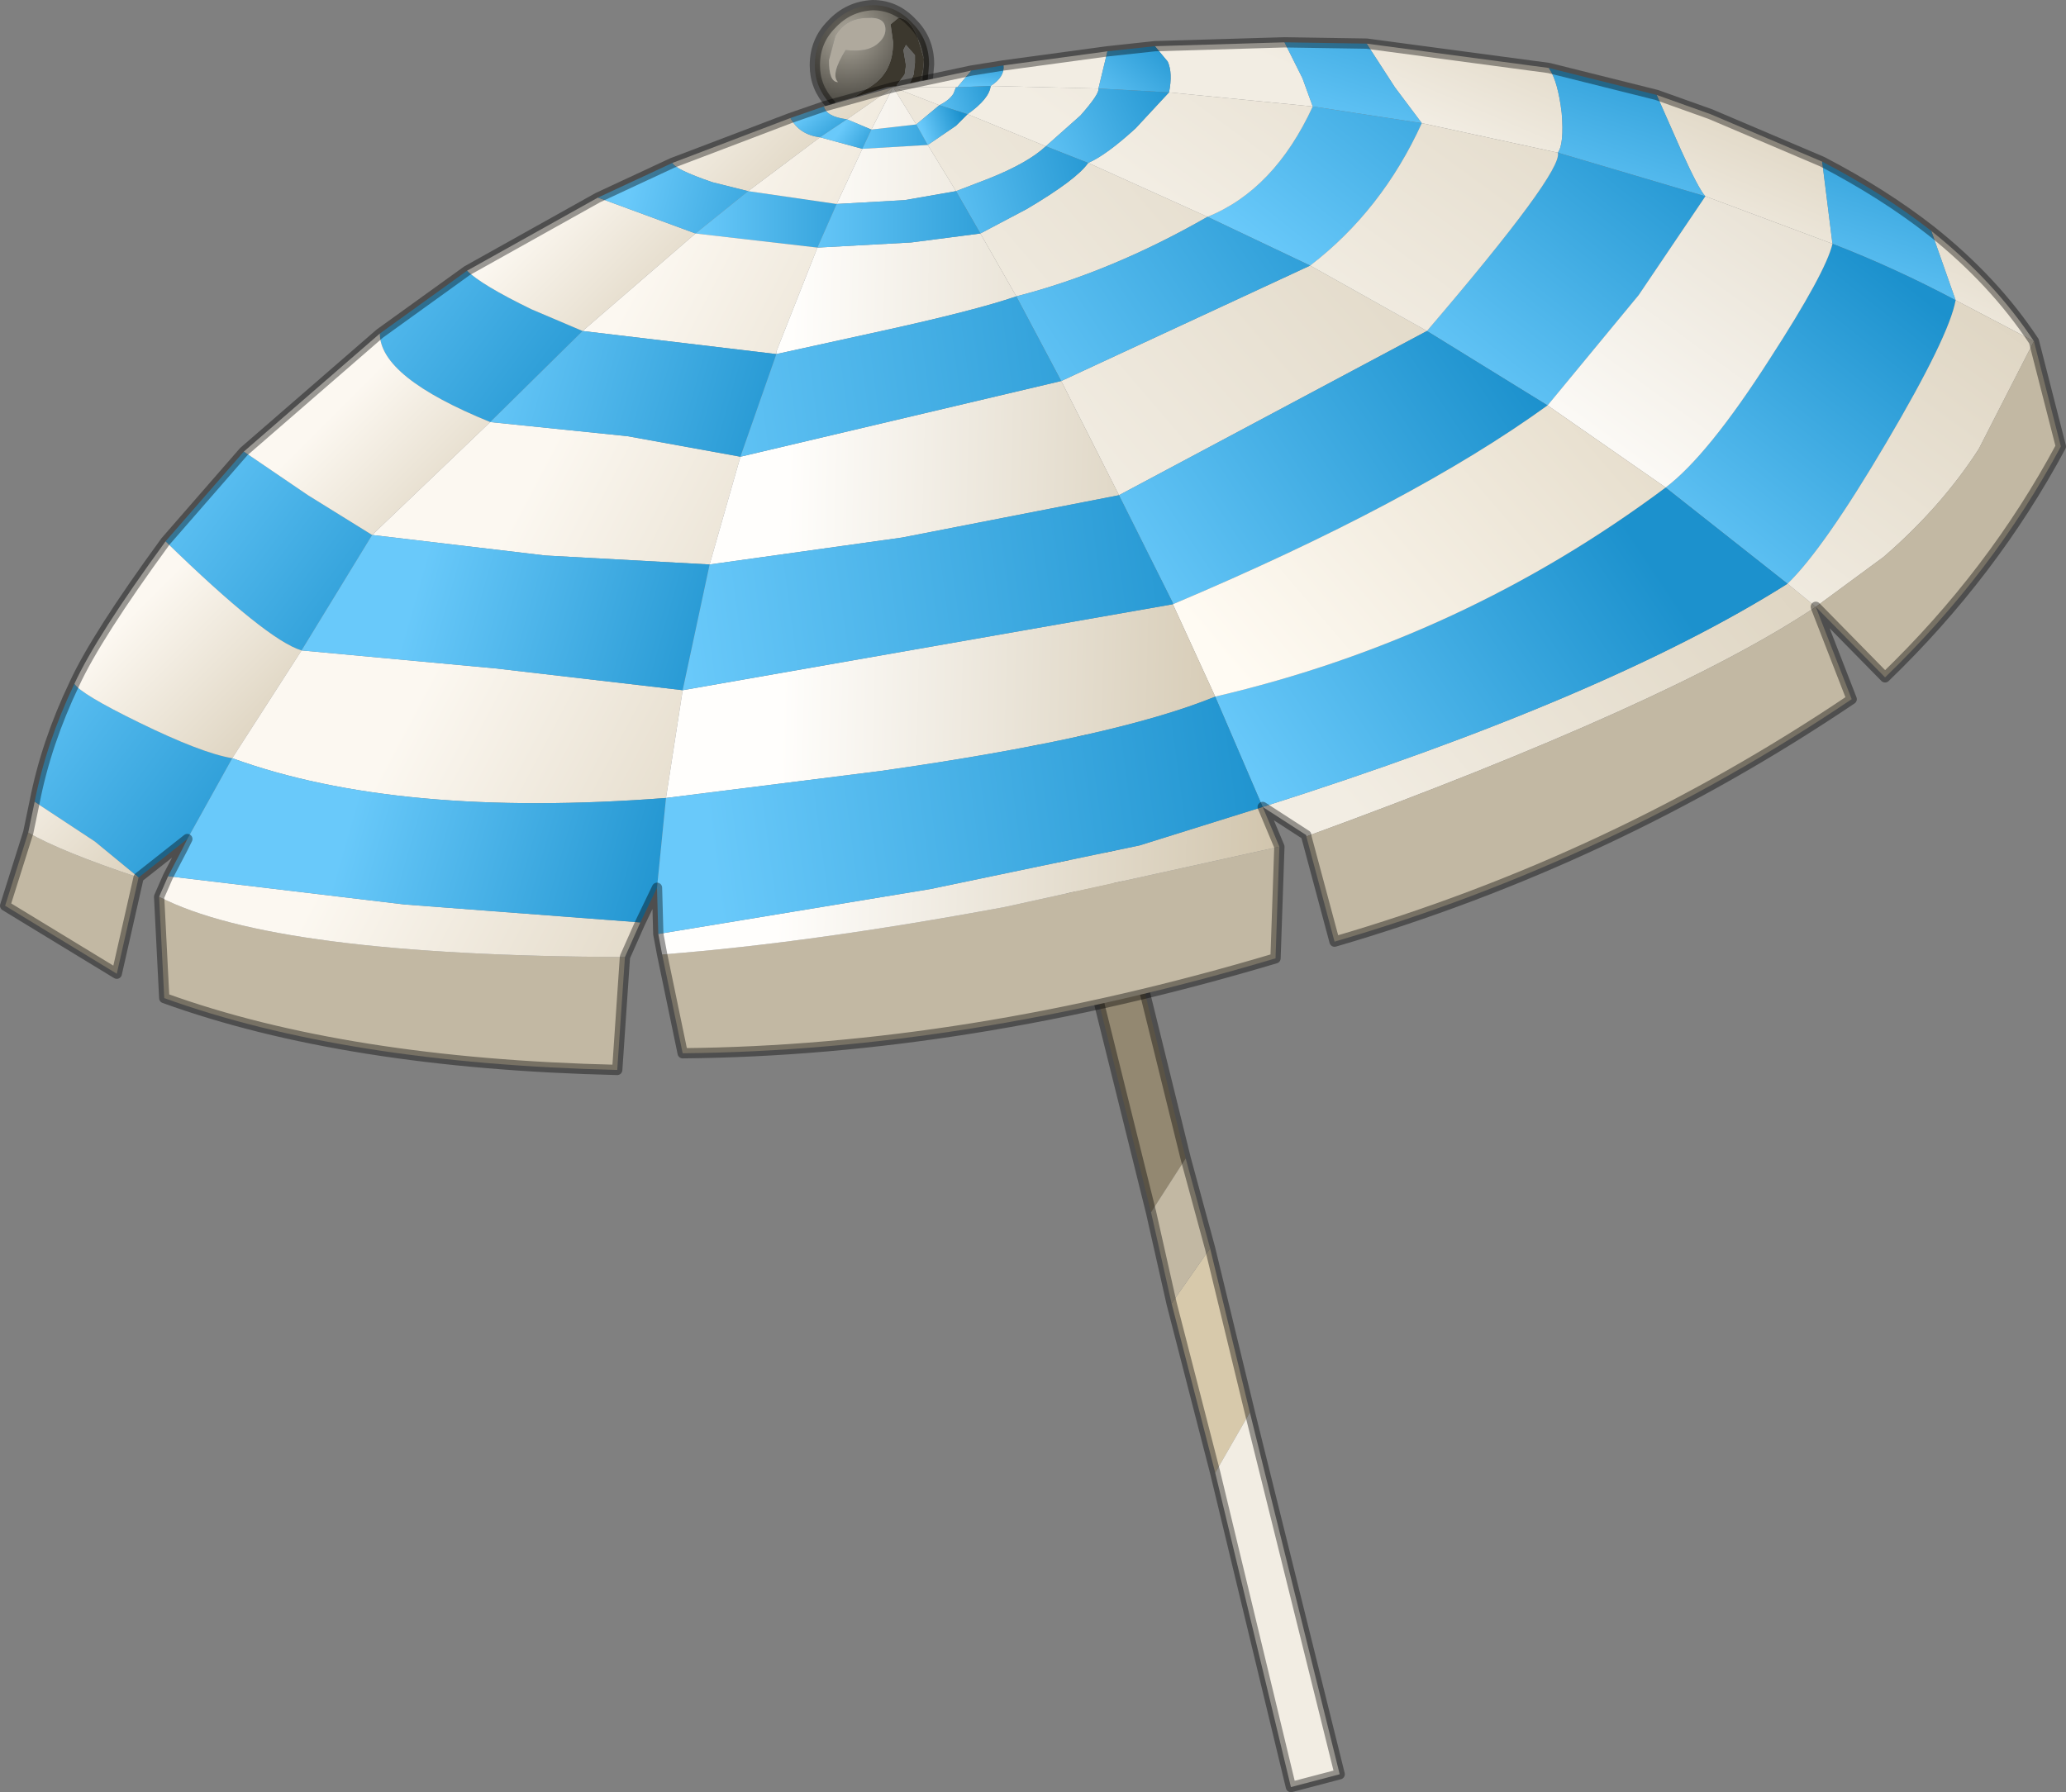 <?xml version="1.0" encoding="UTF-8" standalone="no"?>
<svg xmlns:xlink="http://www.w3.org/1999/xlink" height="69.85px" width="80.5px" xmlns="http://www.w3.org/2000/svg">
  <rect width="100%" height="100%" fill="#808080" stroke="none"/>
  <g transform="matrix(1.0, 0.0, 0.0, 1.0, 50.3, 68.4)">
    <use height="69.85" transform="matrix(1.0, 0.0, 0.0, 1.0, -50.3, -68.4)" width="80.5" xlink:href="#decoration7-shape0"/>
  </g>
  <defs>
    <g id="decoration7-shape0" transform="matrix(1.0, 0.0, 0.0, 1.0, 50.3, 68.4)">
      <path d="M-5.45 -21.15 L-10.95 -43.3 -9.15 -43.75 -4.1 -23.25 -5.45 -21.15" fill="#938871" fill-rule="evenodd" stroke="none"/>
      <path d="M-3.15 -19.75 L-1.6 -13.35 -2.95 -11.0 -4.65 -17.6 -3.15 -19.75" fill="#d7c9ab" fill-rule="evenodd" stroke="none"/>
      <path d="M-4.1 -23.25 L-3.15 -19.75 -4.65 -17.6 -5.45 -21.15 -4.1 -23.25" fill="#c2b8a3" fill-rule="evenodd" stroke="none"/>
      <path d="M-1.6 -13.35 L1.9 0.75 0.0 1.25 -2.95 -11.0 -1.6 -13.35" fill="#f2ede3" fill-rule="evenodd" stroke="none"/>
      <path d="M-5.45 -21.15 L-10.95 -43.3 -9.15 -43.75 -4.1 -23.25 -3.15 -19.75 -1.6 -13.35 1.9 0.75 0.0 1.25 -2.95 -11.0 -4.65 -17.6 -5.45 -21.15 Z" fill="none" stroke="#000000" stroke-linecap="round" stroke-linejoin="round" stroke-opacity="0.388" stroke-width="0.4"/>
      <path d="M-17.05 -64.6 L-16.35 -65.05 Q-15.5 -65.6 -15.5 -66.75 L-15.6 -67.45 -15.3 -67.7 Q-14.85 -67.7 -14.55 -66.95 L-14.3 -66.1 Q-14.3 -65.65 -14.45 -65.25 L-14.85 -65.15 -14.7 -65.5 -14.65 -65.95 -14.65 -66.25 -15.0 -66.65 -15.1 -66.45 -15.0 -65.85 -15.05 -65.5 -15.35 -65.1 -15.35 -65.05 -15.75 -65.0 -17.05 -64.6" fill="#3c382e" fill-rule="evenodd" stroke="none"/>
      <path d="M-15.35 -65.05 L-15.35 -65.1 -15.05 -65.5 -15.0 -65.85 -15.1 -66.45 -15.0 -66.65 -14.65 -66.25 -14.65 -65.95 -14.7 -65.5 -14.85 -65.15 -15.35 -65.05" fill="#666562" fill-rule="evenodd" stroke="none"/>
      <path d="M-15.8 -67.25 Q-15.8 -67.75 -16.5 -67.7 -17.35 -67.7 -17.75 -67.0 L-18.0 -66.05 Q-18.0 -65.2 -17.65 -65.2 -17.95 -65.5 -17.35 -66.45 -16.5 -66.35 -16.1 -66.7 -15.8 -66.95 -15.8 -67.25 M-14.45 -65.25 Q-14.3 -65.65 -14.3 -66.1 L-14.55 -66.95 Q-14.85 -67.7 -15.3 -67.7 L-15.6 -67.45 -15.5 -66.75 Q-15.5 -65.6 -16.35 -65.05 L-17.05 -64.6 -17.95 -64.35 Q-18.55 -65.0 -18.55 -65.85 -18.55 -66.8 -17.9 -67.45 -17.25 -68.15 -16.3 -68.2 -15.4 -68.2 -14.75 -67.5 -14.1 -66.85 -14.1 -65.9 L-14.15 -65.3 -14.45 -65.25" fill="url(#decoration7-gradient0)" fill-rule="evenodd" stroke="none"/>
      <path d="M-15.8 -67.25 Q-15.8 -66.95 -16.1 -66.7 -16.5 -66.35 -17.35 -66.45 -17.95 -65.5 -17.65 -65.2 -18.0 -65.2 -18.0 -66.05 L-17.75 -67.0 Q-17.35 -67.7 -16.5 -67.7 -15.8 -67.75 -15.8 -67.25" fill="#afa99d" fill-rule="evenodd" stroke="none"/>
      <path d="M-14.15 -65.3 L-14.1 -65.9 Q-14.1 -66.85 -14.75 -67.5 -15.4 -68.2 -16.3 -68.2 -17.25 -68.15 -17.9 -67.45 -18.55 -66.8 -18.55 -65.85 -18.55 -65.0 -17.95 -64.35" fill="none" stroke="#000000" stroke-linecap="round" stroke-linejoin="round" stroke-opacity="0.388" stroke-width="0.4"/>
      <path d="M10.05 -65.75 Q10.4 -65.25 10.55 -64.0 10.65 -62.8 10.4 -62.45 L5.1 -63.6 4.05 -65.0 2.95 -66.7 10.05 -65.75 M16.15 -60.75 Q15.9 -61.0 15.2 -62.55 L14.25 -64.7 16.35 -63.95 20.7 -62.1 21.1 -58.9 16.15 -60.75 M-0.25 -66.75 L0.45 -65.35 0.85 -64.25 -4.75 -64.8 Q-4.6 -65.55 -4.8 -66.0 L-5.3 -66.6 -0.25 -66.75 M25.9 -56.7 L24.95 -59.4 Q27.4 -57.45 28.95 -55.1 L25.9 -56.7 M-15.5 -65.0 L-12.45 -65.65 -13.0 -65.0 -13.05 -65.0 -15.5 -65.0 M-11.2 -65.85 L-7.15 -66.4 -7.5 -64.95 -11.7 -65.05 Q-11.15 -65.4 -11.2 -65.85" fill="url(#decoration7-gradient1)" fill-rule="evenodd" stroke="none"/>
      <path d="M10.4 -62.45 Q10.65 -62.8 10.55 -64.0 10.4 -65.25 10.05 -65.75 L14.25 -64.7 15.2 -62.55 Q15.9 -61.0 16.15 -60.75 L10.4 -62.45 M2.95 -66.7 L4.05 -65.0 5.1 -63.6 0.85 -64.25 0.45 -65.35 -0.25 -66.75 2.95 -66.7 M21.1 -58.9 L20.7 -62.1 Q23.1 -60.85 24.95 -59.4 L25.9 -56.7 Q23.55 -57.95 21.1 -58.9" fill="url(#decoration7-gradient2)" fill-rule="evenodd" stroke="none"/>
      <path d="M10.4 -62.45 L16.15 -60.75 13.55 -56.9 10.0 -52.6 5.3 -55.5 Q10.6 -61.7 10.4 -62.45 M0.85 -64.25 L5.1 -63.6 Q3.55 -60.2 0.75 -58.05 L-3.25 -59.95 Q-0.65 -61.0 0.85 -64.25 M14.6 -49.4 Q16.25 -50.65 18.65 -54.4 20.85 -57.8 21.1 -58.9 23.55 -57.95 25.9 -56.7 25.65 -55.3 23.2 -51.15 20.75 -47.0 19.35 -45.65 L14.6 -49.4" fill="url(#decoration7-gradient3)" fill-rule="evenodd" stroke="none"/>
      <path d="M0.75 -58.05 L5.3 -55.5 -6.7 -49.1 -8.95 -53.55 0.75 -58.05 M0.6 -35.8 L0.6 -35.85 -1.1 -36.95 Q12.3 -41.2 19.35 -45.65 L20.45 -44.75 Q14.85 -41.0 0.6 -35.8 M-7.9 -62.05 L-3.25 -59.95 Q-7.0 -57.8 -10.7 -56.85 L-12.1 -59.3 -10.3 -60.25 Q-8.35 -61.4 -7.9 -62.05 M-15.5 -65.0 L-13.7 -64.3 -14.6 -63.55 -15.5 -65.0 M-14.15 -62.75 L-13.05 -63.5 -12.6 -63.95 -9.55 -62.7 Q-10.25 -62.05 -11.75 -61.45 L-13.05 -60.95 -14.15 -62.75" fill="url(#decoration7-gradient4)" fill-rule="evenodd" stroke="none"/>
      <path d="M5.1 -63.6 L10.4 -62.45 Q10.6 -61.7 5.3 -55.5 L0.75 -58.05 Q3.55 -60.2 5.1 -63.6 M19.35 -45.65 Q20.75 -47.0 23.2 -51.15 25.65 -55.3 25.9 -56.7 L28.95 -55.1 26.8 -50.9 Q25.35 -48.65 23.1 -46.7 L20.45 -44.75 19.35 -45.65 M-7.9 -62.05 Q-7.2 -62.35 -6.05 -63.4 L-4.75 -64.8 0.85 -64.25 Q-0.65 -61.0 -3.25 -59.95 L-7.9 -62.05 M-7.5 -64.95 Q-7.45 -64.75 -8.2 -63.9 L-9.55 -62.7 -12.6 -63.95 Q-11.75 -64.55 -11.7 -65.05 L-7.5 -64.95 M-13.05 -65.0 L-13.15 -64.75 Q-13.3 -64.5 -13.7 -64.3 L-15.5 -65.0 -13.05 -65.0" fill="url(#decoration7-gradient5)" fill-rule="evenodd" stroke="none"/>
      <path d="M5.3 -55.5 L10.0 -52.6 Q4.75 -48.8 -4.6 -44.85 L-4.6 -44.9 -6.7 -49.1 5.3 -55.5 M14.6 -49.4 L19.35 -45.65 Q12.3 -41.2 -1.1 -36.95 L-2.95 -41.25 Q6.7 -43.5 14.6 -49.4 M-3.25 -59.95 L0.75 -58.05 -8.95 -53.55 -10.7 -56.85 Q-7.0 -57.8 -3.25 -59.95" fill="url(#decoration7-gradient6)" fill-rule="evenodd" stroke="none"/>
      <path d="M10.0 -52.6 L13.55 -56.9 16.15 -60.75 21.1 -58.9 Q20.85 -57.8 18.65 -54.4 16.25 -50.65 14.6 -49.4 L10.0 -52.6" fill="url(#decoration7-gradient7)" fill-rule="evenodd" stroke="none"/>
      <path d="M20.45 -44.75 L23.1 -46.7 Q25.35 -48.65 26.8 -50.9 L28.95 -55.1 30.0 -51.0 Q27.35 -46.05 23.15 -42.0 L20.45 -44.75 21.85 -41.15 Q12.5 -34.85 1.7 -31.7 L0.6 -35.8 Q14.85 -41.0 20.45 -44.75 M-0.45 -35.4 L-0.6 -31.05 Q-12.65 -27.45 -23.7 -27.35 L-24.5 -31.2 Q-18.7 -31.65 -11.15 -33.05 L-0.45 -35.4 M-25.95 -31.1 L-26.25 -26.7 Q-36.85 -26.95 -43.9 -29.5 L-44.1 -33.45 Q-39.65 -31.15 -25.95 -31.1 M-44.9 -34.2 L-45.75 -30.45 -50.1 -33.1 -49.2 -35.95 Q-47.9 -35.2 -44.9 -34.2" fill="#c2b8a3" fill-rule="evenodd" stroke="none"/>
      <path d="M-4.6 -44.85 Q4.75 -48.8 10.0 -52.6 L14.6 -49.4 Q6.7 -43.5 -2.95 -41.25 L-4.6 -44.85" fill="url(#decoration7-gradient8)" fill-rule="evenodd" stroke="none"/>
      <path d="M-43.0 -35.7 L-44.9 -34.2 -46.6 -35.6 -48.95 -37.15 Q-48.5 -39.45 -47.4 -41.75 -47.15 -41.35 -44.9 -40.25 -42.45 -39.05 -41.25 -38.85 L-43.0 -35.7 M-43.85 -47.3 L-40.8 -50.8 -38.3 -49.1 -35.8 -47.55 -38.55 -43.05 Q-39.9 -43.45 -43.85 -47.3 M-35.5 -55.4 L-32.1 -57.85 Q-31.55 -57.3 -29.6 -56.35 L-27.6 -55.5 -31.2 -51.95 Q-35.5 -53.7 -35.5 -55.4" fill="url(#decoration7-gradient9)" fill-rule="evenodd" stroke="none"/>
      <path d="M-49.2 -35.95 L-48.95 -37.15 -46.6 -35.6 -44.9 -34.2 Q-47.9 -35.2 -49.2 -35.95 M-47.4 -41.75 Q-46.55 -43.6 -43.85 -47.3 -39.9 -43.45 -38.55 -43.05 L-41.25 -38.85 Q-42.45 -39.05 -44.9 -40.25 -47.15 -41.35 -47.4 -41.75 M-40.8 -50.8 L-35.5 -55.4 Q-35.5 -53.7 -31.2 -51.95 L-35.8 -47.55 -38.3 -49.1 -40.8 -50.8 M-32.1 -57.85 L-27.0 -60.7 -23.2 -59.3 -27.6 -55.5 -29.6 -56.35 Q-31.55 -57.3 -32.1 -57.85 M-24.1 -62.05 L-19.5 -63.8 Q-19.15 -63.15 -18.35 -63.05 L-21.15 -60.95 -22.55 -61.3 Q-24.0 -61.8 -24.1 -62.05 M-18.2 -64.25 L-15.5 -65.0 -17.3 -63.75 Q-18.1 -63.85 -18.2 -64.25" fill="url(#decoration7-gradient10)" fill-rule="evenodd" stroke="none"/>
      <path d="M-27.0 -60.7 L-24.1 -62.05 Q-24.0 -61.8 -22.55 -61.3 L-21.15 -60.95 -23.2 -59.3 -27.0 -60.7" fill="url(#decoration7-gradient11)" fill-rule="evenodd" stroke="none"/>
      <path d="M-23.2 -59.3 L-21.15 -60.95 -17.7 -60.45 -18.45 -58.75 -23.2 -59.3" fill="url(#decoration7-gradient12)" fill-rule="evenodd" stroke="none"/>
      <path d="M-25.35 -32.45 L-25.95 -31.1 Q-39.65 -31.15 -44.1 -33.45 L-43.75 -34.25 -34.55 -33.15 -25.35 -32.45 M-27.6 -55.5 L-23.2 -59.3 -18.45 -58.75 -20.05 -54.7 -20.05 -54.6 -27.6 -55.5 M-31.2 -51.95 L-25.85 -51.4 -21.45 -50.6 -22.65 -46.4 -29.05 -46.75 -35.8 -47.55 -31.2 -51.95 M-16.35 -63.35 L-17.3 -63.75 -15.5 -65.0 -16.35 -63.35 M-18.35 -63.05 L-16.7 -62.6 -17.7 -60.45 -21.15 -60.95 -18.35 -63.05 M-41.25 -38.85 L-38.55 -43.05 -31.0 -42.35 -23.7 -41.5 -24.35 -37.3 Q-34.8 -36.5 -41.25 -38.85" fill="url(#decoration7-gradient13)" fill-rule="evenodd" stroke="none"/>
      <path d="M-24.7 -33.8 L-25.35 -32.45 -34.55 -33.15 -43.75 -34.25 -43.2 -35.3 -43.0 -35.7 -41.25 -38.85 Q-34.8 -36.5 -24.35 -37.3 L-24.7 -33.8 M-31.2 -51.95 L-27.6 -55.5 -20.05 -54.6 -21.45 -50.6 -25.85 -51.4 -31.2 -51.95 M-35.8 -47.55 L-29.05 -46.75 -22.65 -46.4 -23.7 -41.5 -31.0 -42.35 -38.55 -43.05 -35.8 -47.55" fill="url(#decoration7-gradient14)" fill-rule="evenodd" stroke="none"/>
      <path d="M-7.15 -66.4 L-5.3 -66.6 -4.8 -66.0 Q-4.6 -65.55 -4.75 -64.8 L-7.5 -64.95 -7.15 -66.4" fill="url(#decoration7-gradient15)" fill-rule="evenodd" stroke="none"/>
      <path d="M-7.5 -64.95 L-4.75 -64.8 -6.05 -63.4 Q-7.2 -62.35 -7.9 -62.05 L-9.55 -62.7 -8.2 -63.9 Q-7.45 -64.75 -7.5 -64.95" fill="url(#decoration7-gradient16)" fill-rule="evenodd" stroke="none"/>
      <path d="M-9.55 -62.7 L-7.9 -62.05 Q-8.35 -61.4 -10.3 -60.25 L-12.1 -59.3 -13.05 -60.95 -11.75 -61.45 Q-10.25 -62.05 -9.55 -62.7" fill="url(#decoration7-gradient17)" fill-rule="evenodd" stroke="none"/>
      <path d="M-19.5 -63.8 L-18.2 -64.25 Q-18.1 -63.85 -17.3 -63.75 L-18.35 -63.05 Q-19.15 -63.15 -19.5 -63.8" fill="url(#decoration7-gradient18)" fill-rule="evenodd" stroke="none"/>
      <path d="M-16.35 -63.35 L-16.7 -62.6 -18.35 -63.05 -17.3 -63.75 -16.35 -63.35" fill="url(#decoration7-gradient19)" fill-rule="evenodd" stroke="none"/>
      <path d="M-16.7 -62.6 L-16.35 -63.35 -14.6 -63.55 -14.15 -62.75 -16.7 -62.6" fill="url(#decoration7-gradient20)" fill-rule="evenodd" stroke="none"/>
      <path d="M-1.1 -36.95 L-0.45 -35.4 -11.15 -33.05 Q-18.7 -31.65 -24.5 -31.2 L-24.65 -32.0 -14.05 -33.75 -5.9 -35.45 -1.1 -36.95 M-22.65 -46.4 L-21.45 -50.6 -8.95 -53.55 -6.7 -49.1 -15.15 -47.45 -22.65 -46.4 M-23.7 -41.5 L-4.6 -44.85 -2.95 -41.25 Q-6.85 -39.65 -16.0 -38.35 L-24.35 -37.3 -23.7 -41.5 M-16.7 -62.6 L-14.15 -62.75 -13.05 -60.95 -15.05 -60.6 -17.7 -60.45 -16.7 -62.6 M-14.6 -63.55 L-16.35 -63.35 -15.5 -65.0 -14.6 -63.55 M-12.1 -59.3 L-10.7 -56.85 Q-12.3 -56.3 -15.95 -55.5 L-20.05 -54.6 -20.05 -54.7 -18.45 -58.75 -14.8 -58.95 -12.1 -59.3" fill="url(#decoration7-gradient21)" fill-rule="evenodd" stroke="none"/>
      <path d="M-12.45 -65.65 L-11.2 -65.85 Q-11.15 -65.4 -11.7 -65.05 L-13.0 -65.0 -12.45 -65.65" fill="url(#decoration7-gradient22)" fill-rule="evenodd" stroke="none"/>
      <path d="M-13.05 -65.0 L-13.0 -65.0 -11.7 -65.05 Q-11.75 -64.55 -12.6 -63.95 L-13.7 -64.3 Q-13.3 -64.5 -13.15 -64.75 L-13.05 -65.0" fill="url(#decoration7-gradient23)" fill-rule="evenodd" stroke="none"/>
      <path d="M-14.15 -62.75 L-14.6 -63.55 -13.7 -64.3 -12.6 -63.95 -13.05 -63.5 -14.15 -62.75" fill="url(#decoration7-gradient24)" fill-rule="evenodd" stroke="none"/>
      <path d="M-13.05 -60.95 L-12.1 -59.3 -14.8 -58.95 -18.45 -58.75 -17.7 -60.45 -15.05 -60.6 -13.05 -60.95" fill="url(#decoration7-gradient25)" fill-rule="evenodd" stroke="none"/>
      <path d="M-6.7 -49.1 L-4.6 -44.9 -4.6 -44.85 -23.7 -41.5 -22.65 -46.4 -15.15 -47.45 -6.7 -49.1 M-24.65 -32.0 L-24.7 -33.8 -24.35 -37.3 -16.0 -38.35 Q-6.85 -39.65 -2.95 -41.25 L-1.1 -36.95 -5.9 -35.45 -14.05 -33.75 -24.65 -32.0 M-21.45 -50.6 L-20.05 -54.6 -15.95 -55.5 Q-12.3 -56.3 -10.7 -56.85 L-8.95 -53.55 -21.45 -50.6" fill="url(#decoration7-gradient26)" fill-rule="evenodd" stroke="none"/>
      <path d="M14.25 -64.7 L10.05 -65.75 2.95 -66.7 M20.7 -62.1 L16.35 -63.95 14.25 -64.7 M24.95 -59.4 Q23.1 -60.85 20.7 -62.1 M28.95 -55.1 Q27.4 -57.45 24.95 -59.4 M28.95 -55.1 L30.0 -51.0 Q27.35 -46.05 23.15 -42.0 L20.45 -44.75 21.85 -41.15 Q12.5 -34.85 1.7 -31.7 L0.6 -35.8 0.6 -35.85 -1.1 -36.95 -0.45 -35.4 -0.6 -31.05 Q-12.65 -27.45 -23.7 -27.35 L-24.5 -31.2 -24.65 -32.0 -24.7 -33.8 -25.35 -32.45 -25.95 -31.1 -26.25 -26.7 Q-36.85 -26.95 -43.9 -29.5 L-44.1 -33.45 -43.75 -34.25 -43.2 -35.3 -43.0 -35.7 -44.9 -34.2 -45.75 -30.45 -50.1 -33.1 -49.2 -35.95 -48.95 -37.15 Q-48.5 -39.45 -47.4 -41.75 -46.55 -43.6 -43.85 -47.3 L-40.8 -50.8 -35.5 -55.4 -32.1 -57.85 -27.0 -60.7 -24.1 -62.05 -19.5 -63.8 -18.2 -64.25 -15.5 -65.0 -12.45 -65.65 -11.2 -65.85 -7.15 -66.4 -5.3 -66.6 -0.25 -66.75 2.95 -66.7" fill="none" stroke="#000000" stroke-linecap="round" stroke-linejoin="round" stroke-opacity="0.388" stroke-width="0.4"/>
    </g>
    <radialGradient cx="0" cy="0" gradientTransform="matrix(0.004, -1.0E-4, 0.0, 0.004, -17.25, -67.1)" gradientUnits="userSpaceOnUse" id="decoration7-gradient0" r="819.2" spreadMethod="pad">
      <stop offset="0.02" stop-color="#aaa599"/>
      <stop offset="0.937" stop-color="#43413b"/>
    </radialGradient>
    <linearGradient gradientTransform="matrix(0.003, -0.006, 0.007, 0.003, 9.95, -67.45)" gradientUnits="userSpaceOnUse" id="decoration7-gradient1" spreadMethod="pad" x1="-819.2" x2="819.2">
      <stop offset="0.004" stop-color="#f2ede3"/>
      <stop offset="1.0" stop-color="#cdc0a6"/>
    </linearGradient>
    <linearGradient gradientTransform="matrix(0.003, -0.005, 0.003, 0.001, 12.6, -63.95)" gradientUnits="userSpaceOnUse" id="decoration7-gradient2" spreadMethod="pad" x1="-819.2" x2="819.2">
      <stop offset="0.004" stop-color="#69c9fa"/>
      <stop offset="0.984" stop-color="#1c91cd"/>
    </linearGradient>
    <linearGradient gradientTransform="matrix(0.006, -0.007, 0.005, 0.004, 10.0, -59.2)" gradientUnits="userSpaceOnUse" id="decoration7-gradient3" spreadMethod="pad" x1="-819.2" x2="819.2">
      <stop offset="0.004" stop-color="#69c9fa"/>
      <stop offset="0.984" stop-color="#1c91cd"/>
    </linearGradient>
    <linearGradient gradientTransform="matrix(0.018, -0.013, 0.012, 0.014, 10.8, -54.65)" gradientUnits="userSpaceOnUse" id="decoration7-gradient4" spreadMethod="pad" x1="-819.2" x2="819.2">
      <stop offset="0.004" stop-color="#f2ede3"/>
      <stop offset="1.0" stop-color="#cdc0a6"/>
    </linearGradient>
    <linearGradient gradientTransform="matrix(0.012, -0.014, 0.011, 0.008, 17.6, -62.8)" gradientUnits="userSpaceOnUse" id="decoration7-gradient5" spreadMethod="pad" x1="-819.2" x2="819.2">
      <stop offset="0.004" stop-color="#f2ede3"/>
      <stop offset="1.0" stop-color="#cdc0a6"/>
    </linearGradient>
    <linearGradient gradientTransform="matrix(0.01, -0.005, 0.004, 0.006, 0.85, -50.4)" gradientUnits="userSpaceOnUse" id="decoration7-gradient6" spreadMethod="pad" x1="-819.2" x2="819.2">
      <stop offset="0.004" stop-color="#69c9fa"/>
      <stop offset="0.984" stop-color="#1c91cd"/>
    </linearGradient>
    <linearGradient gradientTransform="matrix(0.012, -0.014, 0.011, 0.008, 17.6, -62.8)" gradientUnits="userSpaceOnUse" id="decoration7-gradient7" spreadMethod="pad" x1="-819.2" x2="819.2">
      <stop offset="0.004" stop-color="#fffefc"/>
      <stop offset="1.0" stop-color="#cdc0a6"/>
    </linearGradient>
    <linearGradient gradientTransform="matrix(0.018, -0.013, 0.012, 0.014, 10.8, -54.65)" gradientUnits="userSpaceOnUse" id="decoration7-gradient8" spreadMethod="pad" x1="-819.2" x2="819.2">
      <stop offset="0.004" stop-color="#fffbf3"/>
      <stop offset="1.0" stop-color="#cdc0a6"/>
    </linearGradient>
    <linearGradient gradientTransform="matrix(0.008, 0.004, -0.003, 0.004, -38.75, -46.8)" gradientUnits="userSpaceOnUse" id="decoration7-gradient9" spreadMethod="pad" x1="-819.2" x2="819.2">
      <stop offset="0.004" stop-color="#69c9fa"/>
      <stop offset="0.984" stop-color="#1c91cd"/>
    </linearGradient>
    <linearGradient gradientTransform="matrix(0.005, 0.005, -0.004, 0.004, -42.5, -39.8)" gradientUnits="userSpaceOnUse" id="decoration7-gradient10" spreadMethod="pad" x1="-819.2" x2="819.2">
      <stop offset="0.051" stop-color="#fcf8f1"/>
      <stop offset="1.0" stop-color="#cdc0a6"/>
    </linearGradient>
    <linearGradient gradientTransform="matrix(0.005, 0.001, -5.0E-4, 0.002, -21.75, -60.6)" gradientUnits="userSpaceOnUse" id="decoration7-gradient11" spreadMethod="pad" x1="-819.2" x2="819.2">
      <stop offset="0.02" stop-color="#69c9fa"/>
      <stop offset="0.984" stop-color="#1c91cd"/>
    </linearGradient>
    <linearGradient gradientTransform="matrix(0.005, -1.0E-4, 0.0, 0.001, -19.05, -60.25)" gradientUnits="userSpaceOnUse" id="decoration7-gradient12" spreadMethod="pad" x1="-819.2" x2="819.2">
      <stop offset="0.008" stop-color="#69c9fa"/>
      <stop offset="0.984" stop-color="#1c91cd"/>
    </linearGradient>
    <linearGradient gradientTransform="matrix(0.013, 0.006, -0.01, 0.019, -18.45, -45.65)" gradientUnits="userSpaceOnUse" id="decoration7-gradient13" spreadMethod="pad" x1="-819.2" x2="819.2">
      <stop offset="0.0" stop-color="#fcf8f1"/>
      <stop offset="1.0" stop-color="#cdc0a6"/>
    </linearGradient>
    <linearGradient gradientTransform="matrix(0.008, 0.002, -0.004, 0.014, -27.8, -43.1)" gradientUnits="userSpaceOnUse" id="decoration7-gradient14" spreadMethod="pad" x1="-819.2" x2="819.2">
      <stop offset="0.004" stop-color="#69c9fa"/>
      <stop offset="1.0" stop-color="#1c91cd"/>
    </linearGradient>
    <linearGradient gradientTransform="matrix(0.002, -0.002, 8.0E-4, 7.0E-4, -6.15, -65.65)" gradientUnits="userSpaceOnUse" id="decoration7-gradient15" spreadMethod="pad" x1="-819.2" x2="819.2">
      <stop offset="0.008" stop-color="#69c9fa"/>
      <stop offset="0.984" stop-color="#1c91cd"/>
    </linearGradient>
    <linearGradient gradientTransform="matrix(0.004, -0.002, 9.0E-4, 0.002, -7.15, -63.5)" gradientUnits="userSpaceOnUse" id="decoration7-gradient16" spreadMethod="pad" x1="-819.2" x2="819.2">
      <stop offset="0.008" stop-color="#69c9fa"/>
      <stop offset="0.984" stop-color="#1c91cd"/>
    </linearGradient>
    <linearGradient gradientTransform="matrix(0.005, -0.001, 5.0E-4, 0.002, -10.5, -61.0)" gradientUnits="userSpaceOnUse" id="decoration7-gradient17" spreadMethod="pad" x1="-819.2" x2="819.2">
      <stop offset="0.008" stop-color="#69c9fa"/>
      <stop offset="0.984" stop-color="#1c91cd"/>
    </linearGradient>
    <linearGradient gradientTransform="matrix(0.001, 9.0E-4, -6.0E-4, 5.0E-4, -18.0, -63.45)" gradientUnits="userSpaceOnUse" id="decoration7-gradient18" spreadMethod="pad" x1="-819.2" x2="819.2">
      <stop offset="0.0" stop-color="#69c9fa"/>
      <stop offset="0.984" stop-color="#1c91cd"/>
    </linearGradient>
    <linearGradient gradientTransform="matrix(0.001, 5.0E-4, -4.0E-4, 6.0E-4, -16.75, -62.9)" gradientUnits="userSpaceOnUse" id="decoration7-gradient19" spreadMethod="pad" x1="-819.2" x2="819.2">
      <stop offset="0.0" stop-color="#69c9fa"/>
      <stop offset="0.984" stop-color="#1c91cd"/>
    </linearGradient>
    <linearGradient gradientTransform="matrix(0.003, 0.0, 0.0, 6.0E-4, -14.8, -63.0)" gradientUnits="userSpaceOnUse" id="decoration7-gradient20" spreadMethod="pad" x1="-819.2" x2="819.2">
      <stop offset="0.035" stop-color="#69c9fa"/>
      <stop offset="0.984" stop-color="#1c91cd"/>
    </linearGradient>
    <linearGradient gradientTransform="matrix(0.013, -2.0E-4, -1.0E-4, 0.004, -9.25, -42.35)" gradientUnits="userSpaceOnUse" id="decoration7-gradient21" spreadMethod="pad" x1="-819.2" x2="819.2">
      <stop offset="0.004" stop-color="#fffefc"/>
      <stop offset="1.0" stop-color="#cdc0a6"/>
    </linearGradient>
    <linearGradient gradientTransform="matrix(3.0E-4, -0.001, 5.0E-4, 1.0E-4, -12.0, -65.7)" gradientUnits="userSpaceOnUse" id="decoration7-gradient22" spreadMethod="pad" x1="-819.2" x2="819.2">
      <stop offset="0.0" stop-color="#69c9fa"/>
      <stop offset="0.984" stop-color="#1c91cd"/>
    </linearGradient>
    <linearGradient gradientTransform="matrix(0.002, -5.0E-4, 2.0E-4, 7.0E-4, -12.7, -64.5)" gradientUnits="userSpaceOnUse" id="decoration7-gradient23" spreadMethod="pad" x1="-819.2" x2="819.2">
      <stop offset="0.0" stop-color="#69c9fa"/>
      <stop offset="0.984" stop-color="#1c91cd"/>
    </linearGradient>
    <linearGradient gradientTransform="matrix(0.001, -3.0E-4, 3.0E-4, 9.0E-4, -13.6, -63.55)" gradientUnits="userSpaceOnUse" id="decoration7-gradient24" spreadMethod="pad" x1="-819.2" x2="819.2">
      <stop offset="0.035" stop-color="#69c9fa"/>
      <stop offset="0.984" stop-color="#1c91cd"/>
    </linearGradient>
    <linearGradient gradientTransform="matrix(0.006, -1.0E-4, 0.0, 0.001, -14.2, -60.15)" gradientUnits="userSpaceOnUse" id="decoration7-gradient25" spreadMethod="pad" x1="-819.2" x2="819.2">
      <stop offset="0.008" stop-color="#69c9fa"/>
      <stop offset="0.984" stop-color="#1c91cd"/>
    </linearGradient>
    <linearGradient gradientTransform="matrix(0.014, -0.002, 8.0E-4, 0.006, -11.2, -36.85)" gradientUnits="userSpaceOnUse" id="decoration7-gradient26" spreadMethod="pad" x1="-819.2" x2="819.2">
      <stop offset="0.004" stop-color="#69c9fa"/>
      <stop offset="0.984" stop-color="#1c91cd"/>
    </linearGradient>
  </defs>
</svg>
